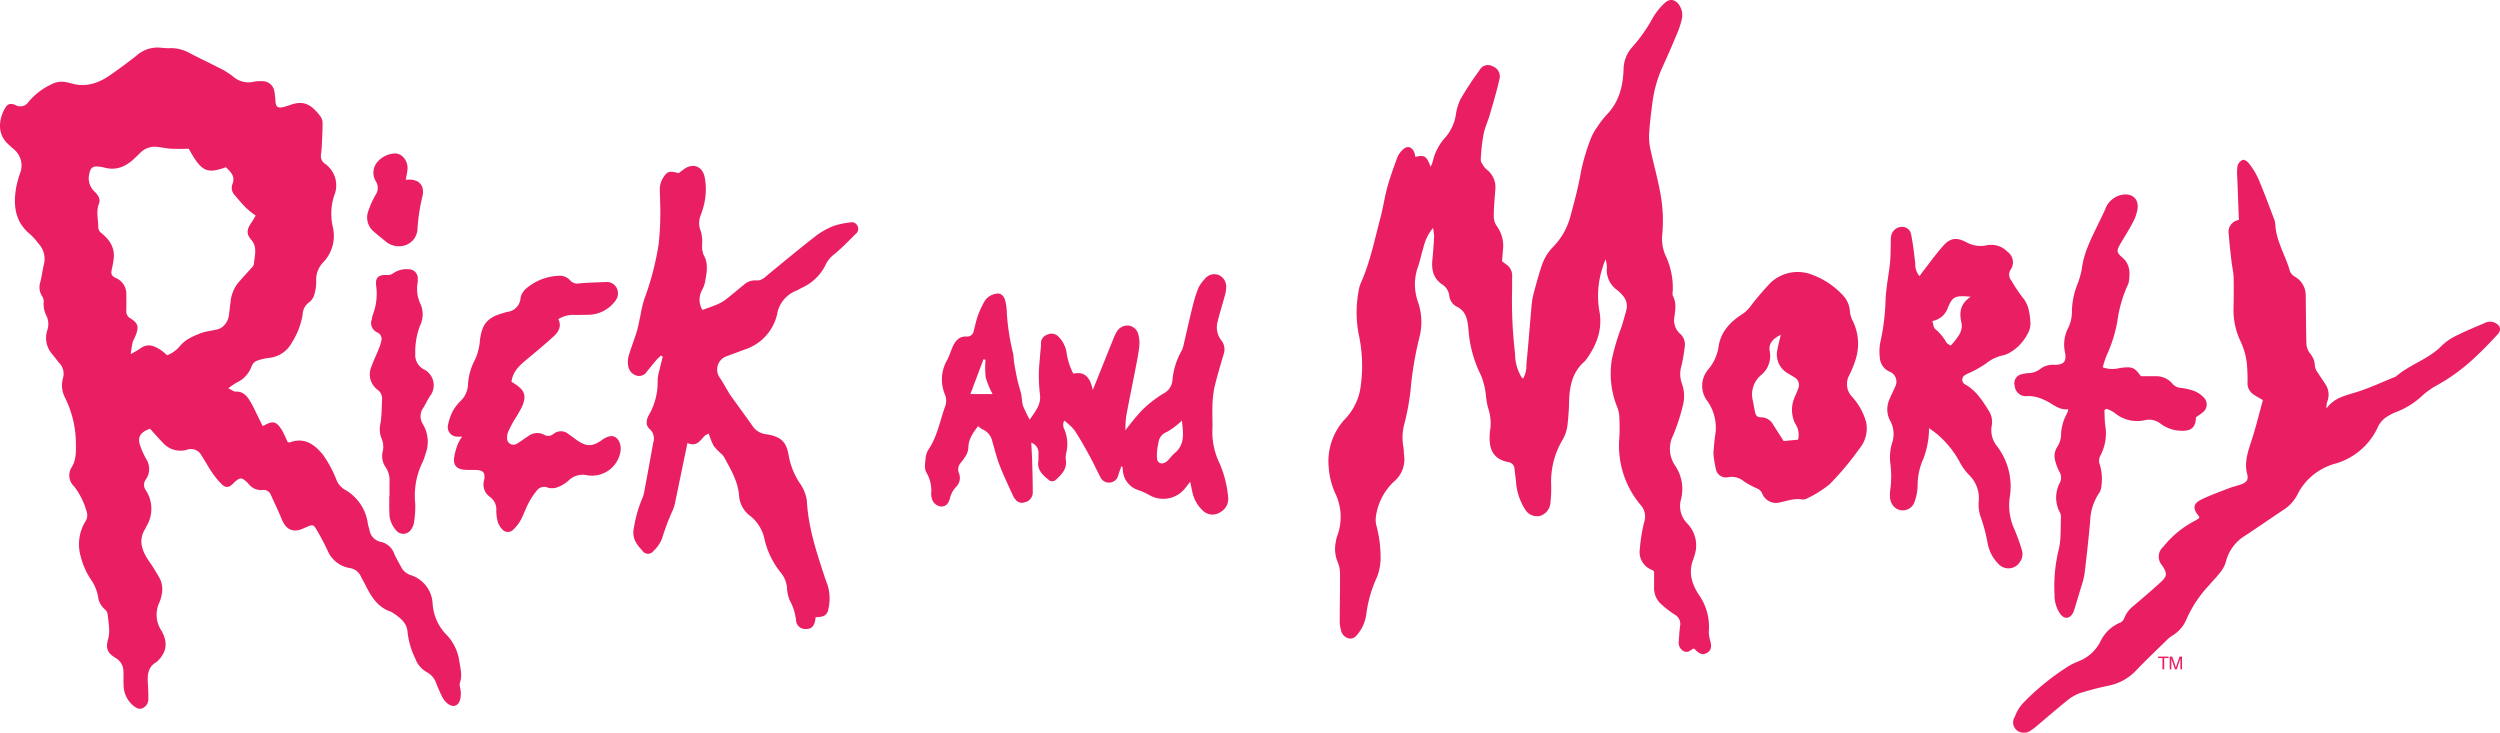 <svg xmlns="http://www.w3.org/2000/svg" width="483.36" height="141.656" viewBox="0 0 483.36 141.656"><defs><style>.a{fill:#e91e63;}</style></defs><g transform="translate(-0.001 -0.001)"><path class="a" d="M604.936,121.93a10.651,10.651,0,0,0-1.9-6.878c-1.419-2.149-2.128-4.47-1.059-7.029l.169-.582a6.07,6.07,0,0,0-1.364-6.205,4.786,4.786,0,0,1-1.256-4.615,8.01,8.01,0,0,0-1.059-6.519,5.768,5.768,0,0,1-.455-5.9,36.7,36.7,0,0,0,1.849-5.608,7.188,7.188,0,0,0-.157-4.485,5.38,5.38,0,0,1-.054-3.4,34.344,34.344,0,0,0,.628-3.724,2.741,2.741,0,0,0-.909-2.466,3.453,3.453,0,0,1-1.111-3.16c.188-1.4.459-2.792-.274-4.144a1.788,1.788,0,0,1-.033-.9,14.511,14.511,0,0,0-1.392-6.918,7.911,7.911,0,0,1-.637-4,28.8,28.8,0,0,0-.359-8.007c-.5-2.834-1.3-5.611-1.9-8.43a11.224,11.224,0,0,1-.283-2.988c.123-2.013.365-4.023.634-6.027a23.871,23.871,0,0,1,1.959-6.984c1-2.155,1.926-4.346,2.852-6.534a15.914,15.914,0,0,0,.815-2.442,3.558,3.558,0,0,0-.377-2.924c-.806-1.21-1.868-1.437-2.925-.422a12.492,12.492,0,0,0-2.252,2.834,29.992,29.992,0,0,1-4.011,5.689,6.52,6.52,0,0,0-1.63,4.3c-.124,3.2-.855,6.2-3.175,8.626a16.763,16.763,0,0,0-1.774,2.266,10.966,10.966,0,0,0-1.407,2.5,40.673,40.673,0,0,0-1.889,6.389c-.492,2.9-1.253,5.708-2.022,8.539a13.332,13.332,0,0,1-3.38,5.979,9.536,9.536,0,0,0-2.23,3.754c-.547,1.684-1.023,3.386-1.479,5.1A14.814,14.814,0,0,0,570.67,59c-.35,3.827-.628,7.66-1.017,11.478a4.961,4.961,0,0,1-.64,2.731l-.268-.235a8.782,8.782,0,0,1-1.277-4.606,86.371,86.371,0,0,1-.592-11.481c.045-1.162,0-2.327.036-3.489a2.586,2.586,0,0,0-1.087-2.224c-.274-.214-.558-.413-.875-.649.058-.715.115-1.419.17-2.119a6.519,6.519,0,0,0-1.208-4.729,3.353,3.353,0,0,1-.561-1.974c.014-1.714.174-3.431.311-5.143a4.317,4.317,0,0,0-1.395-3.546,4.657,4.657,0,0,1-.764-.73c-.283-.447-.694-.963-.667-1.427a34.775,34.775,0,0,1,.555-4.95c.253-1.28.836-2.49,1.2-3.752.658-2.282,1.346-4.554,1.865-6.869a2.052,2.052,0,0,0-1.319-2.459,1.814,1.814,0,0,0-2.514.709,63.635,63.635,0,0,0-3.658,5.559,10.153,10.153,0,0,0-.915,2.864,8.74,8.74,0,0,1-1.983,4.518,10.271,10.271,0,0,0-2.52,4.775,9.025,9.025,0,0,1-.4,1c-.827-2.131-1.165-2.339-2.958-1.911a5.1,5.1,0,0,0-.2-.863c-.5-1.2-1.445-1.391-2.339-.429a4.255,4.255,0,0,0-.939,1.361c-.691,1.9-1.388,3.8-1.929,5.74s-.809,3.966-1.331,5.915c-1.153,4.292-2,8.674-3.851,12.761a7.008,7.008,0,0,0-.413,1.609,22.267,22.267,0,0,0,.163,8.741,28.477,28.477,0,0,1,.127,10.413,11.486,11.486,0,0,1-3.084,5.647,11.978,11.978,0,0,0-2.955,9.114,14.821,14.821,0,0,0,1.171,4.833,10.542,10.542,0,0,1,.547,8.245,6.363,6.363,0,0,0-.368,1.47,6.5,6.5,0,0,0,.362,3.716,5.829,5.829,0,0,1,.474,2.333c.021,3.088-.051,6.173-.057,9.26a6.023,6.023,0,0,0,.248,1.636,2.014,2.014,0,0,0,1.473,1.584c.886.205,1.43-.374,1.889-1a7.6,7.6,0,0,0,1.539-3.749,24.33,24.33,0,0,1,2.052-7.1,10.594,10.594,0,0,0,.7-3.383,24.2,24.2,0,0,0-.812-6.6,4.421,4.421,0,0,1-.106-1.645,11.484,11.484,0,0,1,3.432-6.778A5.617,5.617,0,0,0,546,87.917c-.064-.5-.025-1.023-.13-1.515a10.127,10.127,0,0,1,.205-4.5,45.786,45.786,0,0,0,1.162-6.25,66.943,66.943,0,0,1,1.705-10.3,11.9,11.9,0,0,0-.257-7.017,10.054,10.054,0,0,1,.045-6.848c.392-1.144.609-2.345.987-3.5a9.362,9.362,0,0,1,1.89-3.921,11.286,11.286,0,0,1,.208,1.669c-.082,1.515-.188,3.027-.338,4.531-.19,1.953.227,3.628,1.959,4.772a2.975,2.975,0,0,1,1.313,2.125,2.721,2.721,0,0,0,1.373,2.095c1.823.842,2.128,2.408,2.3,4.108l.045.452a23.324,23.324,0,0,0,2.393,8.713,13.76,13.76,0,0,1,.957,3.785,14.828,14.828,0,0,0,.426,2.527,9.2,9.2,0,0,1,.365,4.623c-.329,3.354.576,5.291,3.546,5.88a1.384,1.384,0,0,1,1.214,1.349c.075.752.174,1.5.272,2.254a11.342,11.342,0,0,0,1.784,5.565,2.656,2.656,0,0,0,2.883,1.229,2.851,2.851,0,0,0,2-2.577,23.2,23.2,0,0,0,.136-3.486,15.805,15.805,0,0,1,2.243-8.7,7.531,7.531,0,0,0,.887-2.545,46.056,46.056,0,0,0,.341-4.835c.087-2.915.613-5.64,2.958-7.678l.3-.338c2.107-2.885,3.3-6,2.559-9.649a17.532,17.532,0,0,1,.667-8.227c.145-.528.362-1.038.55-1.557a4.234,4.234,0,0,1,.256,1.732,4.736,4.736,0,0,0,2,4.2,5.559,5.559,0,0,1,.978.95,3.046,3.046,0,0,1,.8,2.94c-.3,1.071-.594,2.14-.921,3.205a42.96,42.96,0,0,0-1.865,6.226,17.175,17.175,0,0,0,.887,8.97,6.33,6.33,0,0,1,.519,1.88,37.661,37.661,0,0,1,.027,4.4,17.755,17.755,0,0,0,4.2,13.081,3.341,3.341,0,0,1,.592,3.248,31.989,31.989,0,0,0-.833,5.2,3.7,3.7,0,0,0,2.5,4.068l.26.272c0,.954.009,1.964-.006,2.972a4.192,4.192,0,0,0,1.442,3.374,18.319,18.319,0,0,0,2.517,1.941,2.065,2.065,0,0,1,1.065,2.288c-.127.951-.174,1.91-.238,2.87a1.824,1.824,0,0,0,.93,1.922c.721.377,1.249-.06,1.789-.45l.292-.018.193.212c.884.89,1.454,1.041,2.237.594s.941-1.1.657-2.233a6.73,6.73,0,0,1-.3-2.074" transform="translate(-274.538 0)"/><path class="a" d="M88.791,137.568a9.1,9.1,0,0,0-2.4-4.971,9.464,9.464,0,0,1-2.746-6.072,6.086,6.086,0,0,0-4.252-5.533,3.131,3.131,0,0,1-1.8-1.5c-.468-.894-1-1.762-1.391-2.689a3.543,3.543,0,0,0-2.52-2.222,2.789,2.789,0,0,1-2.251-2.339c-.112-.444-.262-.878-.329-1.328a8.865,8.865,0,0,0-4.527-6.492,3.922,3.922,0,0,1-1.563-1.938,22.074,22.074,0,0,0-2.578-4.775c-1.6-1.959-3.613-3.468-6.456-2.345l-.359-.1c-.344-.721-.655-1.524-1.089-2.255-1.062-1.772-1.757-1.928-3.537-.9l-.244.015c-.154-.32-.32-.673-.495-1.026-.61-1.219-1.156-2.478-1.85-3.649-.622-1.051-1.373-2-2.843-1.935-.374.018-.764-.332-1.424-.642A15.367,15.367,0,0,1,45.7,83.8a5.567,5.567,0,0,0,2.931-3.13,1.831,1.831,0,0,1,1.262-1.2,10.982,10.982,0,0,1,2.212-.483,5.606,5.606,0,0,0,4.334-2.964,14.6,14.6,0,0,0,2.071-5.342,3.041,3.041,0,0,1,1.361-2.508,2.93,2.93,0,0,0,.966-1.648,8.528,8.528,0,0,0,.3-2.394,4.733,4.733,0,0,1,1.328-3.576,7.408,7.408,0,0,0,1.914-6.737,11.509,11.509,0,0,1,.2-6.124,5.1,5.1,0,0,0-1.751-6.235,1.794,1.794,0,0,1-.764-1.823A13.64,13.64,0,0,0,62.2,38.28c.073-1.56.163-3.121.172-4.684a2.264,2.264,0,0,0-.407-1.277c-1.808-2.4-3.26-3.133-5.81-2.242a9.172,9.172,0,0,1-1.6.471c-.878.145-1.189-.139-1.283-1.023a19.085,19.085,0,0,0-.208-1.956A2.316,2.316,0,0,0,50.646,25.5a6.141,6.141,0,0,0-1.509.094,4.51,4.51,0,0,1-4.071-1.005,15.474,15.474,0,0,0-2.973-1.8c-1.79-.936-3.634-1.769-5.412-2.726a7.7,7.7,0,0,0-3.471-.957,13.45,13.45,0,0,1-1.817-.045A6.123,6.123,0,0,0,26.344,20.6c-1.675,1.307-3.38,2.58-5.131,3.785-2.3,1.584-4.79,2.378-7.594,1.482l-.592-.121a4.276,4.276,0,0,0-3.217.425,12.727,12.727,0,0,0-4.289,3.317,1.878,1.878,0,0,1-2.505.64c-.966-.438-1.524-.257-1.983.5C-.065,32.44-.774,35.437,1.5,37.6c.368.347.737.695,1.126,1.017a4.088,4.088,0,0,1,1.21,4.8A21.137,21.137,0,0,0,3.155,45.9c-.613,3.456-.344,6.667,2.6,9.133a11.185,11.185,0,0,1,1.633,1.8,4.372,4.372,0,0,1,1.144,3.915c-.3,1.171-.432,2.384-.727,3.552a3.219,3.219,0,0,0,.332,2.759,1.883,1.883,0,0,1,.32,1.126,4.78,4.78,0,0,0,.513,2.641,3.706,3.706,0,0,1,.19,2.783,4.735,4.735,0,0,0,.857,4.572c.489.582.93,1.2,1.418,1.781a2.968,2.968,0,0,1,.745,2.937,5.208,5.208,0,0,0,.407,3.818,20.148,20.148,0,0,1,2.083,8.481c0,1.682.163,3.441-.845,5a2.9,2.9,0,0,0,.5,3.639,14.086,14.086,0,0,1,2.375,4.7,2.273,2.273,0,0,1-.226,2.155,8.437,8.437,0,0,0-.863,6.715,14.19,14.19,0,0,0,2.034,4.542,8.166,8.166,0,0,1,1.313,3.2,3.817,3.817,0,0,0,1.328,2.478,1.454,1.454,0,0,1,.516.87c.163,1.647.555,3.272.082,4.962-.483,1.717-.085,2.629,1.482,3.561a2.968,2.968,0,0,1,1.5,2.623c.045.857-.012,1.724.03,2.581a5.182,5.182,0,0,0,1.754,3.9c.546.459,1.135.93,1.907.6a1.869,1.869,0,0,0,1.123-1.835c.021-.957-.024-1.923-.087-2.879-.109-1.669-.048-3.253,1.666-4.2l.223-.2c1.8-1.783,1.986-3.655.737-5.87a5.553,5.553,0,0,1-.516-5.215,7.2,7.2,0,0,0,.649-2.327A4.737,4.737,0,0,0,31,121.861a36.821,36.821,0,0,0-2.309-3.736c-1.264-1.919-1.98-3.878-.619-6.063l.187-.413a6.527,6.527,0,0,0-.054-7.044,1.752,1.752,0,0,1,0-2.116,3.518,3.518,0,0,0,.021-4A17.6,17.6,0,0,1,27.118,96c-.58-1.63-.054-2.62,1.887-3.308.77.839,1.6,1.789,2.475,2.7a4.528,4.528,0,0,0,4.706,1.355,2.283,2.283,0,0,1,2.8,1.165c.7,1.057,1.289,2.179,2,3.217a14.788,14.788,0,0,0,1.917,2.324c.757.727,1.349.631,2.106-.1,1.407-1.369,1.708-1.394,3.051,0a3.039,3.039,0,0,0,2.641,1.2,1.484,1.484,0,0,1,1.687.972c.7,1.563,1.458,3.106,2.1,4.69.809,1.992,2.146,2.62,4.075,1.8.277-.117.55-.253.833-.368,1.089-.44,1.2-.462,1.826.594.77,1.3,1.473,2.647,2.119,4.017a5.655,5.655,0,0,0,4.213,3.362,2.822,2.822,0,0,1,2.257,1.708c.245.5.54.975.785,1.473,1.135,2.3,2.421,4.452,5.073,5.306l.507.326c1.307.905,2.542,1.844,2.629,3.655a15.585,15.585,0,0,0,1.5,5.065,4.863,4.863,0,0,0,2.207,2.6,3.817,3.817,0,0,1,1.826,2.134A27.765,27.765,0,0,0,85.5,144.53c.595,1.19,1.675,1.929,2.433,1.729.788-.208,1.2-1.075,1.165-2.562-.015-.652-.35-1.376-.16-1.941.487-1.445.067-2.812-.15-4.188M42.744,73.2a3.382,3.382,0,0,1-1.084.363c-.824.193-1.684.275-2.484.54a15.05,15.05,0,0,0-2.635,1.153,6.251,6.251,0,0,0-1.72,1.415,5.9,5.9,0,0,1-2.514,1.814,13.686,13.686,0,0,0-1.117-.939c-1.787-1.2-2.867-1.292-4.295-.22a17.118,17.118,0,0,1-1.615.924,21.873,21.873,0,0,1,.344-2.164c.148-.531.45-1.017.646-1.536.6-1.594.42-2.261-1.035-3.184a1.527,1.527,0,0,1-.809-1.482c.024-1.011.009-2.025,0-3.039a3.354,3.354,0,0,0-1.995-3.284c-.936-.453-1.017-.779-.787-1.817a17.5,17.5,0,0,0,.338-1.934c.257-2.185-.836-3.706-2.441-5A1.428,1.428,0,0,1,19,53.845c.036-1.548-.48-3.1.127-4.651.383-.987-.242-1.778-.912-2.415A3.476,3.476,0,0,1,17.3,43.29c.214-1.092.715-1.422,1.811-1.271a6.8,6.8,0,0,1,.9.136c2.487.752,4.446-.193,6.178-1.9.287-.284.588-.559.869-.848a3.976,3.976,0,0,1,3.453-1.192c.857.087,1.7.292,2.556.338,1.1.06,2.209.018,3.441.018,2.414,4.385,3.45,4.91,7.168,3.558.893.9,1.9,1.721,1.243,3.314a2.078,2.078,0,0,0,.495,2.128c.718.848,1.437,1.7,2.224,2.481a19.282,19.282,0,0,0,1.8,1.431c-.392.649-.58.993-.8,1.31-.9,1.295-1.075,2.2-.1,3.317,1.346,1.536.64,3.154.561,4.769l-.19.4c-.959,1.081-1.938,2.152-2.894,3.236a7.079,7.079,0,0,0-1.449,3.761c-.127.8-.172,1.609-.3,2.409A3.435,3.435,0,0,1,42.744,73.2" transform="translate(0 -9.8)"/><path class="a" d="M898.4,95.411a2.345,2.345,0,0,0-2.052.106c-1.711.74-3.447,1.437-5.11,2.273a10.729,10.729,0,0,0-3.018,1.986c-2.532,2.674-6.178,3.645-8.894,6.009l-.272.132c-2.433.981-4.821,2.106-7.316,2.894-2.176.685-4.413,1.1-5.879,3.181a3.251,3.251,0,0,1,.162-1.388,3.6,3.6,0,0,0-.407-3.329c-.48-.772-1.026-1.506-1.5-2.281a2.531,2.531,0,0,1-.508-1.2,3.889,3.889,0,0,0-.972-2.475,3.45,3.45,0,0,1-.667-1.772c-.094-3.13-.079-6.26-.139-9.386a4.1,4.1,0,0,0-2.091-3.637,2.2,2.2,0,0,1-.969-1.089c-.839-3.058-2.68-5.8-2.819-9.076a3.492,3.492,0,0,0-.245-1.029c-1-2.6-1.953-5.206-3.036-7.762a15.545,15.545,0,0,0-1.82-2.964c-.26-.35-.9-.77-1.2-.664a1.781,1.781,0,0,0-1,1.156,11.509,11.509,0,0,0-.03,2.556c.085,2.617.19,5.24.292,7.9a2.322,2.322,0,0,0-1.953,2.783c.127,1.76.332,3.51.532,5.26.115,1,.371,1.992.4,2.994.055,1.971.021,3.948-.012,5.918a13.976,13.976,0,0,0,1.274,6.338,13.539,13.539,0,0,1,1.364,5.239c.045.957.1,1.92.067,2.877a2.562,2.562,0,0,0,1.044,2.246c.507.383,1.087.669,1.929,1.177-.658,2.387-1.265,4.835-2.013,7.243-.715,2.312-1.685,4.53-1.023,7.078.3,1.15-.161,1.621-1.307,2.016-.715.248-1.463.408-2.169.682-1.832.715-3.7,1.37-5.46,2.24-1.518.752-1.606,1.714-.532,3.039l.233.335-.175.284c-.341.211-.691.413-1.05.6a18.918,18.918,0,0,0-5.774,4.85,2.511,2.511,0,0,0-.226,3.576c1.047,1.572,1.023,2.1-.362,3.35-1.684,1.527-3.411,3.01-5.143,4.479a5.662,5.662,0,0,0-1.811,2.379,1.489,1.489,0,0,1-.724.848,7.262,7.262,0,0,0-3.876,3.667,7.983,7.983,0,0,1-3.341,3.42c-.8.413-1.678.694-2.466,1.135a46.776,46.776,0,0,0-9.293,7.512,7.621,7.621,0,0,0-1.434,2.457,2,2,0,0,0,.334,2.626,2.278,2.278,0,0,0,2.822,0l.619-.435c2.052-1.723,4.071-3.483,6.157-5.164a8.589,8.589,0,0,1,2.568-1.542,56.912,56.912,0,0,1,5.556-1.455,9.977,9.977,0,0,0,5.249-2.825c1.949-2.052,4.014-4,6.039-5.979a5.968,5.968,0,0,1,1.054-.86,6.7,6.7,0,0,0,2.816-3.293,23.268,23.268,0,0,1,4.265-6.407c.752-.885,1.584-1.708,2.284-2.635a5.669,5.669,0,0,0,1.027-1.977,8.2,8.2,0,0,1,3.664-5c2.577-1.7,5.106-3.45,7.672-5.167a7.466,7.466,0,0,0,2.553-2.937,11.538,11.538,0,0,1,1.416-2.136,11.668,11.668,0,0,1,5.925-3.746,12.918,12.918,0,0,0,8.191-7.141,4.841,4.841,0,0,1,1.947-2.049,10.047,10.047,0,0,1,1.774-.851,15.443,15.443,0,0,0,4.72-2.976,14.657,14.657,0,0,1,2.684-1.968,36.375,36.375,0,0,0,7.922-5.825c1.4-1.316,2.732-2.707,4.032-4.117.835-.9.6-1.763-.5-2.292" transform="translate(-416.035 -33.023)"/><path class="a" d="M427.013,146.353a13.994,13.994,0,0,1-1.455-6.29c.094-1.554-.039-3.121.018-4.678a20.044,20.044,0,0,1,.374-3.758c.5-2.161,1.153-4.292,1.778-6.423a2.835,2.835,0,0,0-.417-2.731,4.1,4.1,0,0,1-.706-3.727c.387-1.618.906-3.208,1.335-4.817a5.9,5.9,0,0,0,.3-1.769,2.445,2.445,0,0,0-1.431-2.33,2.315,2.315,0,0,0-2.726.782,6.576,6.576,0,0,0-1.286,1.857,29.829,29.829,0,0,0-1.132,3.761c-.612,2.49-1.168,5-1.75,7.494l-.2.57a14.063,14.063,0,0,0-1.88,6.021,3.17,3.17,0,0,1-1.759,2.439A22.283,22.283,0,0,0,411.935,136a42.506,42.506,0,0,0-3.175,3.849,18.629,18.629,0,0,1,.136-2.638c.537-2.976,1.159-5.94,1.735-8.916.287-1.485.6-2.976.785-4.476a6.033,6.033,0,0,0-.142-2.384,2.241,2.241,0,0,0-1.971-1.844A2.431,2.431,0,0,0,406.97,121a7.988,7.988,0,0,0-.462.954c-1.328,3.293-2.647,6.589-4.059,10.105-.471-2.149-1.349-3.71-3.761-3.157a12.559,12.559,0,0,1-1.34-4.289,5.771,5.771,0,0,0-1.557-2.9,1.85,1.85,0,0,0-2.113-.368,1.726,1.726,0,0,0-1.247,1.717c0,.752-.117,1.5-.172,2.257-.091,1.252-.242,2.508-.247,3.761a33.646,33.646,0,0,0,.226,3.933c.226,1.95-.966,3.23-1.986,4.781a28.5,28.5,0,0,1-1.328-2.75,15.4,15.4,0,0,1-.26-1.94c-.22-.984-.552-1.941-.776-2.925-.253-1.126-.459-2.264-.652-3.4-.093-.549-.066-1.113-.166-1.657a44.558,44.558,0,0,1-1.244-7.91,10.144,10.144,0,0,0-.341-2.535c-.248-.92-.933-1.407-1.633-1.247a3.2,3.2,0,0,0-2.279,1.37,19.084,19.084,0,0,0-1.289,2.725c-.363.993-.577,2.04-.848,3.066a1.273,1.273,0,0,1-1.385,1.123c-1.458-.066-2.191.848-2.71,2.022-.365.833-.625,1.714-1.047,2.517a7.489,7.489,0,0,0-.474,6.577,3.188,3.188,0,0,1,.094,2.363c-1.005,2.743-1.488,5.683-3.118,8.2a3.852,3.852,0,0,0-.655,1.681c-.085.981-.314,2.2.136,2.934a6.813,6.813,0,0,1,.927,4.029,3.361,3.361,0,0,0,.1.9,2.056,2.056,0,0,0,1.765,1.636c.881.042,1.424-.41,1.754-1.552a4.819,4.819,0,0,1,1.186-2.236,2.384,2.384,0,0,0,.543-2.677,1.909,1.909,0,0,1,.359-1.965,12.169,12.169,0,0,0,.972-1.351,3.5,3.5,0,0,0,.507-1.525c-.015-1.7.9-2.915,1.883-4.234a3.909,3.909,0,0,0,.812.607,3.276,3.276,0,0,1,1.968,2.49c.474,1.545.839,3.13,1.431,4.627.809,2.062,1.781,4.057,2.7,6.079l.374.473a1.576,1.576,0,0,0,1.793.437,1.925,1.925,0,0,0,1.488-1.889c.006-2.016-.063-4.035-.118-6.054-.03-1.129-.105-2.261-.166-3.565a2.094,2.094,0,0,1,1.395,2.185c-.043.45.036.917-.033,1.361-.275,1.744.86,2.7,2,3.646a1.013,1.013,0,0,0,1.4-.021c1.081-1.008,2.14-2.04,1.932-3.739a3.66,3.66,0,0,1,.039-1.346,7.308,7.308,0,0,0-.371-4.742,1.736,1.736,0,0,1,.012-1.612,11.556,11.556,0,0,1,1.953,1.829c1.06,1.594,1.995,3.272,2.919,4.95.73,1.325,1.349,2.707,2.058,4.044a1.824,1.824,0,0,0,1.8,1.168,1.844,1.844,0,0,0,1.729-1.461c.154-.564.38-1.107.6-1.744l.2.217.06.447a4.31,4.31,0,0,0,3.136,4.033,13.208,13.208,0,0,1,1.917.872A5.379,5.379,0,0,0,420.339,151c.278-.344.54-.7.932-1.21.166.767.3,1.349.411,1.932a6.8,6.8,0,0,0,2.043,3.649,2.677,2.677,0,0,0,3.474.242,2.888,2.888,0,0,0,1.421-2.813,21.436,21.436,0,0,0-1.607-6.449m-48.23-13.515c.878-2.339,1.705-4.53,2.529-6.725l.392.1a18.779,18.779,0,0,0,.045,3.45,17.375,17.375,0,0,0,1.322,3.175h-4.289Zm39.483,11.439c-.51.422-.893,1-1.376,1.464-.827.8-1.862.66-2.025-.4a10.066,10.066,0,0,1,.275-3.051,2.471,2.471,0,0,1,1.663-2.137,14.713,14.713,0,0,0,2.87-2.182c.254,2.44.652,4.594-1.407,6.305" transform="translate(-191.161 -56.65)"/><path class="a" d="M294.164,77.3a15.455,15.455,0,0,0-3.224.676,14.311,14.311,0,0,0-3.431,1.922c-3.07,2.384-6.07,4.865-9.073,7.337-.745.616-1.395,1.373-2.472,1.271a3.2,3.2,0,0,0-2.369.83c-1.1.881-2.173,1.817-3.29,2.686a7.957,7.957,0,0,1-1.663,1.032c-1,.441-2.043.782-3.081,1.168a3.823,3.823,0,0,1-.073-3.842,5.864,5.864,0,0,0,.61-1.708c.287-1.732.676-3.459-.338-5.155A4.7,4.7,0,0,1,265.5,81.6a7.757,7.757,0,0,0-.223-2.535,4.059,4.059,0,0,1,.015-3.329c.145-.432.3-.86.42-1.3a12.6,12.6,0,0,0,.292-5.855c-.437-2.185-2.318-2.867-4.1-1.512l-.936.7c-1.793-.453-2.137-.4-2.924.766a4.283,4.283,0,0,0-.688,1.808c-.1.9.036,1.817.018,2.728a56.2,56.2,0,0,1-.281,8.46,54.539,54.539,0,0,1-2.752,10.548,23.056,23.056,0,0,0-.767,3.235c-.232,1.029-.4,2.077-.71,3.082-.48,1.587-1.1,3.136-1.572,4.729a4.579,4.579,0,0,0-.1,1.8,2.305,2.305,0,0,0,1.644,1.991,1.752,1.752,0,0,0,1.983-.775c.61-.74,1.2-1.494,1.826-2.227.269-.314.589-.583.887-.872l.359.2c-.211.857-.437,1.717-.634,2.584a9.234,9.234,0,0,0-.356,1.917,12.707,12.707,0,0,1-1.621,6.67c-.525.87-.824,2.052.07,2.813a2.506,2.506,0,0,1,.682,2.738q-.837,4.7-1.717,9.392a6.588,6.588,0,0,1-.5,1.584,24.78,24.78,0,0,0-1.5,5.375c-.437,1.962.474,3.206,1.636,4.44a1.288,1.288,0,0,0,2.119.1,6.777,6.777,0,0,0,1.69-2.451,43.482,43.482,0,0,1,2.085-5.514,6.87,6.87,0,0,0,.435-1.449c.413-1.928.8-3.86,1.2-5.789.377-1.826.758-3.649,1.189-5.71,1.612.755,2.39-.3,3.229-1.3a3.145,3.145,0,0,1,.905-.513,12.667,12.667,0,0,0,.939,2.382,12.439,12.439,0,0,0,1.687,1.711l.347.494c1.274,2.357,2.683,4.682,2.87,7.44a5.373,5.373,0,0,0,2.237,3.954,7.757,7.757,0,0,1,2.719,4.608,16.059,16.059,0,0,0,3.229,6.438,5.252,5.252,0,0,1,1.08,2.755,7.344,7.344,0,0,0,.544,2.493,10,10,0,0,1,1.21,3.857,1.767,1.767,0,0,0,1.841,1.648c1.068.012,1.591-.432,1.85-1.594a6.656,6.656,0,0,0,.085-.7c1.518.024,2.269-.378,2.463-1.542a8.774,8.774,0,0,0-.187-4.79c-.3-.752-.543-1.524-.8-2.294-1.485-4.516-2.912-9.033-3.16-13.85a7.494,7.494,0,0,0-1.31-3.332,14.063,14.063,0,0,1-2.2-5.414c-.435-2.723-1.548-3.679-4.262-4.132a3.628,3.628,0,0,1-2.586-1.4c-1.458-2.067-2.958-4.1-4.43-6.154-.208-.29-.368-.607-.549-.912-.492-.815-.951-1.651-1.476-2.442a2.713,2.713,0,0,1,1.35-4.2c1.134-.432,2.276-.836,3.407-1.27a9.359,9.359,0,0,0,6.3-6.821,5.936,5.936,0,0,1,3.649-4.539c.425-.16.8-.437,1.216-.625a9.315,9.315,0,0,0,4.615-4.63,5.8,5.8,0,0,1,1.678-1.9c1.424-1.2,2.738-2.541,4.059-3.863a1.211,1.211,0,0,0,.335-1.512,1.231,1.231,0,0,0-1.38-.708" transform="translate(-129.751 -34.293)"/><path class="a" d="M778.9,155.562a2.582,2.582,0,0,0,.419-2.311,39.232,39.232,0,0,0-1.366-3.842,11.2,11.2,0,0,1-1-6.326,12.812,12.812,0,0,0-2.421-9.909,4.925,4.925,0,0,1-1.072-3.908,4.011,4.011,0,0,0-.434-2.794c-1.268-2.013-2.484-4.053-4.676-5.27a1.023,1.023,0,0,1,.015-1.835c.462-.305,1.011-.465,1.5-.737a20.063,20.063,0,0,0,2.592-1.536,7.527,7.527,0,0,1,3.253-1.527,4.972,4.972,0,0,0,1.365-.576,8.853,8.853,0,0,0,3.293-3.483,4.054,4.054,0,0,0,.567-2.614,10.743,10.743,0,0,0-.241-1.8,5.876,5.876,0,0,0-.939-2.333,26.624,26.624,0,0,1-2.453-3.613,1.766,1.766,0,0,1-.138-2.182,2.488,2.488,0,0,0-.607-3.4,4.39,4.39,0,0,0-4.174-1.244,5.529,5.529,0,0,1-3.809-.625c-1.881-.96-3.088-.866-4.47.691-1.4,1.584-2.641,3.32-3.945,4.992-.205.262-.392.54-.631.872a3.335,3.335,0,0,1-.827-2.429c-.23-1.853-.416-3.716-.788-5.538a1.767,1.767,0,0,0-1.8-1.561,2.169,2.169,0,0,0-2.064,1.7,5.851,5.851,0,0,0-.081,1.325c-.048,1.307-.018,2.62-.154,3.921-.257,2.508-.806,5-.869,7.512a42.491,42.491,0,0,1-1.057,8.1,10.545,10.545,0,0,0-.033,2.843,3.117,3.117,0,0,0,1.85,2.589,2.08,2.08,0,0,1,1.057,3.012c-.311.8-.74,1.552-1.05,2.354a4.661,4.661,0,0,0,.117,4.111,5.318,5.318,0,0,1,.374,4.361,9.828,9.828,0,0,0-.332,3.88,19.03,19.03,0,0,1,.033,4.826,7.829,7.829,0,0,0-.075,1.964,2.808,2.808,0,0,0,.625,1.464,2.383,2.383,0,0,0,4.086-.742,9.632,9.632,0,0,0,.613-3.389,12.406,12.406,0,0,1,1.108-4.98,17.111,17.111,0,0,0,.959-3.791,15.47,15.47,0,0,0,.135-2.146c.359.266.806.574,1.238.905a18.667,18.667,0,0,1,4.781,5.816,10.422,10.422,0,0,0,1.7,2.321,6.222,6.222,0,0,1,1.9,5.061,7.241,7.241,0,0,0,.287,2.838,31.131,31.131,0,0,1,1.388,5.109,7.67,7.67,0,0,0,2.173,4.258,2.614,2.614,0,0,0,4.084-.376m-11.75-43.92a14.215,14.215,0,0,1-1.614,2.044c-.356-.25-.676-.362-.806-.585a9.527,9.527,0,0,0-2.2-2.644c-.335-.275-.341-.942-.528-1.527a3.867,3.867,0,0,0,2.973-2.52c.9-2.23,1.407-2.46,4.431-2.173-2.222,1.5-2.206,3.29-1.729,5.3a3.4,3.4,0,0,1-.528,2.109" transform="translate(-388.391 -46.869)"/><path class="a" d="M807.251,112.521a1.766,1.766,0,0,0-1.415,2.264,2.14,2.14,0,0,0,2.432,1.977,6.963,6.963,0,0,1,3.191.712c1.572.6,2.774,2.07,4.738,1.832a4.67,4.67,0,0,1-.277.857,8.879,8.879,0,0,0-1.132,4.349,4.714,4.714,0,0,1-.742,2.089,3.23,3.23,0,0,0-.4,2.614,9.431,9.431,0,0,0,.8,2.119,2.218,2.218,0,0,1,.084,2.248,6.04,6.04,0,0,0-.024,5.557,2.1,2.1,0,0,1,.272,1.008c-.112,2.167.063,4.421-.483,6.474a29.893,29.893,0,0,0-.764,8.566,6.26,6.26,0,0,0,1.123,3.718c.787,1.038,1.769.951,2.424-.169a4.018,4.018,0,0,0,.323-.848q.665-2.164,1.307-4.343a14.944,14.944,0,0,0,.612-2.333c.405-3.4.791-6.815,1.1-10.228a10.252,10.252,0,0,1,1.611-5.294,2.635,2.635,0,0,0,.519-1.237,9.749,9.749,0,0,0-.239-4.356,2.1,2.1,0,0,1,.124-1.889,9.267,9.267,0,0,0,.885-5.882c-.117-.936-.1-1.892-.148-2.837l.369-.269a5.955,5.955,0,0,1,1.557.752,6.77,6.77,0,0,0,5.964,1.434,3.551,3.551,0,0,1,2.946.673,6.848,6.848,0,0,0,3.948,1.388c2.049.072,2.831-.631,2.924-2.614.414-.3.852-.561,1.232-.89a1.9,1.9,0,0,0,.163-3.031,4.918,4.918,0,0,0-1.742-1.156,11.946,11.946,0,0,0-2.65-.607,2.261,2.261,0,0,1-1.551-.8,4.113,4.113,0,0,0-3.214-1.449c-.957-.015-1.917,0-2.895,0-1.289-1.774-1.684-1.9-4.083-1.581a5.659,5.659,0,0,1-3.287-.133,18.325,18.325,0,0,1,.737-2.279,26.918,26.918,0,0,0,2.085-6.637,25.233,25.233,0,0,1,2.113-7.232l.09-.29c.263-1.747.314-3.428-1.186-4.748-1.2-1.047-1.222-1.322-.429-2.692.812-1.4,1.7-2.761,2.433-4.2a7.9,7.9,0,0,0,.9-2.689c.187-1.85-1.081-2.909-2.94-2.614a4.312,4.312,0,0,0-3.32,2.8c-.473,1.053-.987,2.089-1.491,3.136-1.292,2.68-2.652,5.327-3.033,8.354a15.816,15.816,0,0,1-.917,3.181,14.608,14.608,0,0,0-1,5.028,7.2,7.2,0,0,1-.77,3.362,6.973,6.973,0,0,0-.582,4.573c.359,1.811-.2,2.454-2.007,2.463a3.973,3.973,0,0,0-2.713.755,3.87,3.87,0,0,1-2.375.851,6.167,6.167,0,0,0-1.2.19" transform="translate(-416.297 -40.181)"/><path class="a" d="M208.919,142.072c-1.808,1.3-2.988,1.313-4.82.033-.54-.377-1.05-.8-1.6-1.159a2.275,2.275,0,0,0-2.94-.054,1.547,1.547,0,0,1-1.832.142,2.841,2.841,0,0,0-3.012.262c-.727.456-1.4,1-2.143,1.428a1.234,1.234,0,0,1-1.98-1.126,2.852,2.852,0,0,1,.232-1.174c.326-.736.712-1.446,1.108-2.146a28.519,28.519,0,0,0,1.527-2.611c.915-2.112.58-3.156-1.264-4.379-.208-.139-.42-.272-.755-.489.262-1.956,1.518-3.106,2.846-4.219,1.781-1.491,3.579-2.964,5.294-4.531.96-.878,1.6-1.976.927-3.347a5.242,5.242,0,0,1,2.955-.824c.86.006,1.721.009,2.581-.024a6.579,6.579,0,0,0,5.4-2.592,2.322,2.322,0,0,0,.35-2.563,2.132,2.132,0,0,0-2.131-1.174c-1.663.072-3.329.1-4.986.245a1.887,1.887,0,0,1-1.892-.567,2.628,2.628,0,0,0-2.321-.878,10.293,10.293,0,0,0-6.1,2.382,3.315,3.315,0,0,0-1.162,1.859,2.908,2.908,0,0,1-2.692,2.749l-.722.223c-3.024.866-4.023,2.094-4.437,5.173a11.282,11.282,0,0,1-.932,3.782,11.388,11.388,0,0,0-1.385,4.895,4.7,4.7,0,0,1-1.292,3,9.241,9.241,0,0,0-1.527,1.875,10.1,10.1,0,0,0-1.054,2.951,1.837,1.837,0,0,0,1.9,2.2c.23.018.459,0,.833,0a9.1,9.1,0,0,0-.815,1.425,11.888,11.888,0,0,0-.74,2.74c-.124,1.449.564,2.125,2.04,2.239.706.058,1.415.025,2.124.04,1.473.036,1.935.522,1.648,1.964a2.914,2.914,0,0,0,1.108,3.232,3,3,0,0,1,1.249,2.729,8.167,8.167,0,0,0,.283,2.095,3.679,3.679,0,0,0,.818,1.406,1.442,1.442,0,0,0,2.158.139,7.647,7.647,0,0,0,1.467-1.892c.576-1.062.96-2.234,1.524-3.3a13.427,13.427,0,0,1,1.581-2.381,1.746,1.746,0,0,1,2.152-.562,3.125,3.125,0,0,0,2.022-.16,6.679,6.679,0,0,0,2.034-1.286,3.843,3.843,0,0,1,3.486-.962,5.6,5.6,0,0,0,6.5-4.666,3.2,3.2,0,0,0-.359-2c-.7-1.179-1.828-1.168-3.262-.136" transform="translate(-92.549 -56.993)"/><path class="a" d="M709.91,133.014a3.535,3.535,0,0,1-.634-4.174,19.413,19.413,0,0,0,1.256-3.081,9.987,9.987,0,0,0-.637-7.645,4.792,4.792,0,0,1-.465-1.729,5.02,5.02,0,0,0-1.5-3.208,15.17,15.17,0,0,0-5.617-3.743,7.636,7.636,0,0,0-8.2,1.454,52.786,52.786,0,0,0-4.018,4.723,6.673,6.673,0,0,1-1.4,1.322c-2.351,1.494-4.183,3.368-4.642,6.242a8.812,8.812,0,0,1-2,4.482,4.849,4.849,0,0,0-.323,5.931,8.878,8.878,0,0,1,1.618,7.023c-.133,1-.2,2.007-.311,3.224a21.453,21.453,0,0,0,.474,3.081,1.982,1.982,0,0,0,2.4,1.584,3.7,3.7,0,0,1,3.085.851,17.7,17.7,0,0,0,2.363,1.279,1.915,1.915,0,0,1,1.077.933,2.881,2.881,0,0,0,3.6,1.775c1.376-.269,2.692-.8,4.141-.525a1.61,1.61,0,0,0,1.02-.235,20.844,20.844,0,0,0,4.329-2.732A56.33,56.33,0,0,0,711.258,143a6.118,6.118,0,0,0,1.316-5.125,12.259,12.259,0,0,0-2.664-4.865m-11.05,5.137a3.9,3.9,0,0,1,.55,3.1c-.933.091-1.914.185-2.786.263-.727-1.129-1.37-2.14-2.025-3.142a2.612,2.612,0,0,0-2.33-1.446c-.8.036-1.072-.435-1.2-1.086-.138-.692-.253-1.392-.395-2.083a4.89,4.89,0,0,1,1.539-4.956,4.767,4.767,0,0,0,1.705-4.718c-.26-1.545.833-2.466,2.145-3.109-.226.972-.474,1.941-.664,2.919a4.176,4.176,0,0,0,2.037,4.533c.377.256.791.453,1.165.712a1.71,1.71,0,0,1,.791,2.339c-.172.525-.419,1.029-.631,1.545a6,6,0,0,0,.1,5.131" transform="translate(-351.762 -56.238)"/><path class="a" d="M156.753,124.023a14.082,14.082,0,0,1,.942-5.49,4.907,4.907,0,0,0,.124-3.99,6.846,6.846,0,0,1-.585-4.406v-.607a1.737,1.737,0,0,0-1.8-1.838,4.349,4.349,0,0,0-2.879.733,1.9,1.9,0,0,1-1.065.383c-1.838-.112-2.523.4-2.291,2.17a11.194,11.194,0,0,1-.652,5.5,6.076,6.076,0,0,0-.2.887,1.973,1.973,0,0,0,1.065,2.536,1.376,1.376,0,0,1,.773,1.648,10.025,10.025,0,0,1-.622,1.85c-.41,1.032-.917,2.028-1.27,3.075a3.692,3.692,0,0,0,1.153,4.5,2.106,2.106,0,0,1,.887,1.835c-.066,1.51-.07,3.028-.277,4.518a5.072,5.072,0,0,0,.124,2.97,3.927,3.927,0,0,1,.269,2.659,3.72,3.72,0,0,0,.592,3.027,4.517,4.517,0,0,1,.733,2.734c-.018.909,0,1.82,0,2.731h-.042c0,1.062-.033,2.127.009,3.19a5.061,5.061,0,0,0,1.267,3.48,1.784,1.784,0,0,0,3.046-.3,2.834,2.834,0,0,0,.443-1.12,19.665,19.665,0,0,0,.254-3.609,14.694,14.694,0,0,1,1.482-8.24,10.942,10.942,0,0,0,.489-1.431,6.573,6.573,0,0,0-.459-5.7l-.142-.269a2.725,2.725,0,0,1,.127-2.879c.486-.767.851-1.615,1.361-2.367a3.429,3.429,0,0,0-1.259-5.191,3.139,3.139,0,0,1-1.6-2.994" transform="translate(-76.46 -55.628)"/><path class="a" d="M150.361,78.316a3.949,3.949,0,0,0,3.978.8,3.493,3.493,0,0,0,2.279-3.3,36.951,36.951,0,0,1,.947-6.124c.534-2.179-.794-3.529-3.226-3.19.13-.73.262-1.309.329-1.9.212-1.744-1.075-3.368-2.6-3.193A4.709,4.709,0,0,0,148.99,62.9a3.193,3.193,0,0,0-.489,3.782,2.4,2.4,0,0,1-.036,2.795,16.91,16.91,0,0,0-1.352,3.036,3.526,3.526,0,0,0,.939,3.891c.746.666,1.536,1.284,2.309,1.915" transform="translate(-75.893 -31.724)"/><path class="a" d="M865.268,262.631v.29h-.836V265.1h-.338v-2.179h-.837v-.29" transform="translate(-445.992 -135.685)"/><path class="a" d="M867.892,262.631h.477l.715,2.086.71-2.086h.474V265.1h-.314v-1.445l0-.266v-.372l-.709,2.083h-.33l-.727-2.083v.073l.018.277V265.1h-.317" transform="translate(-448.386 -135.685)"/></g></svg>